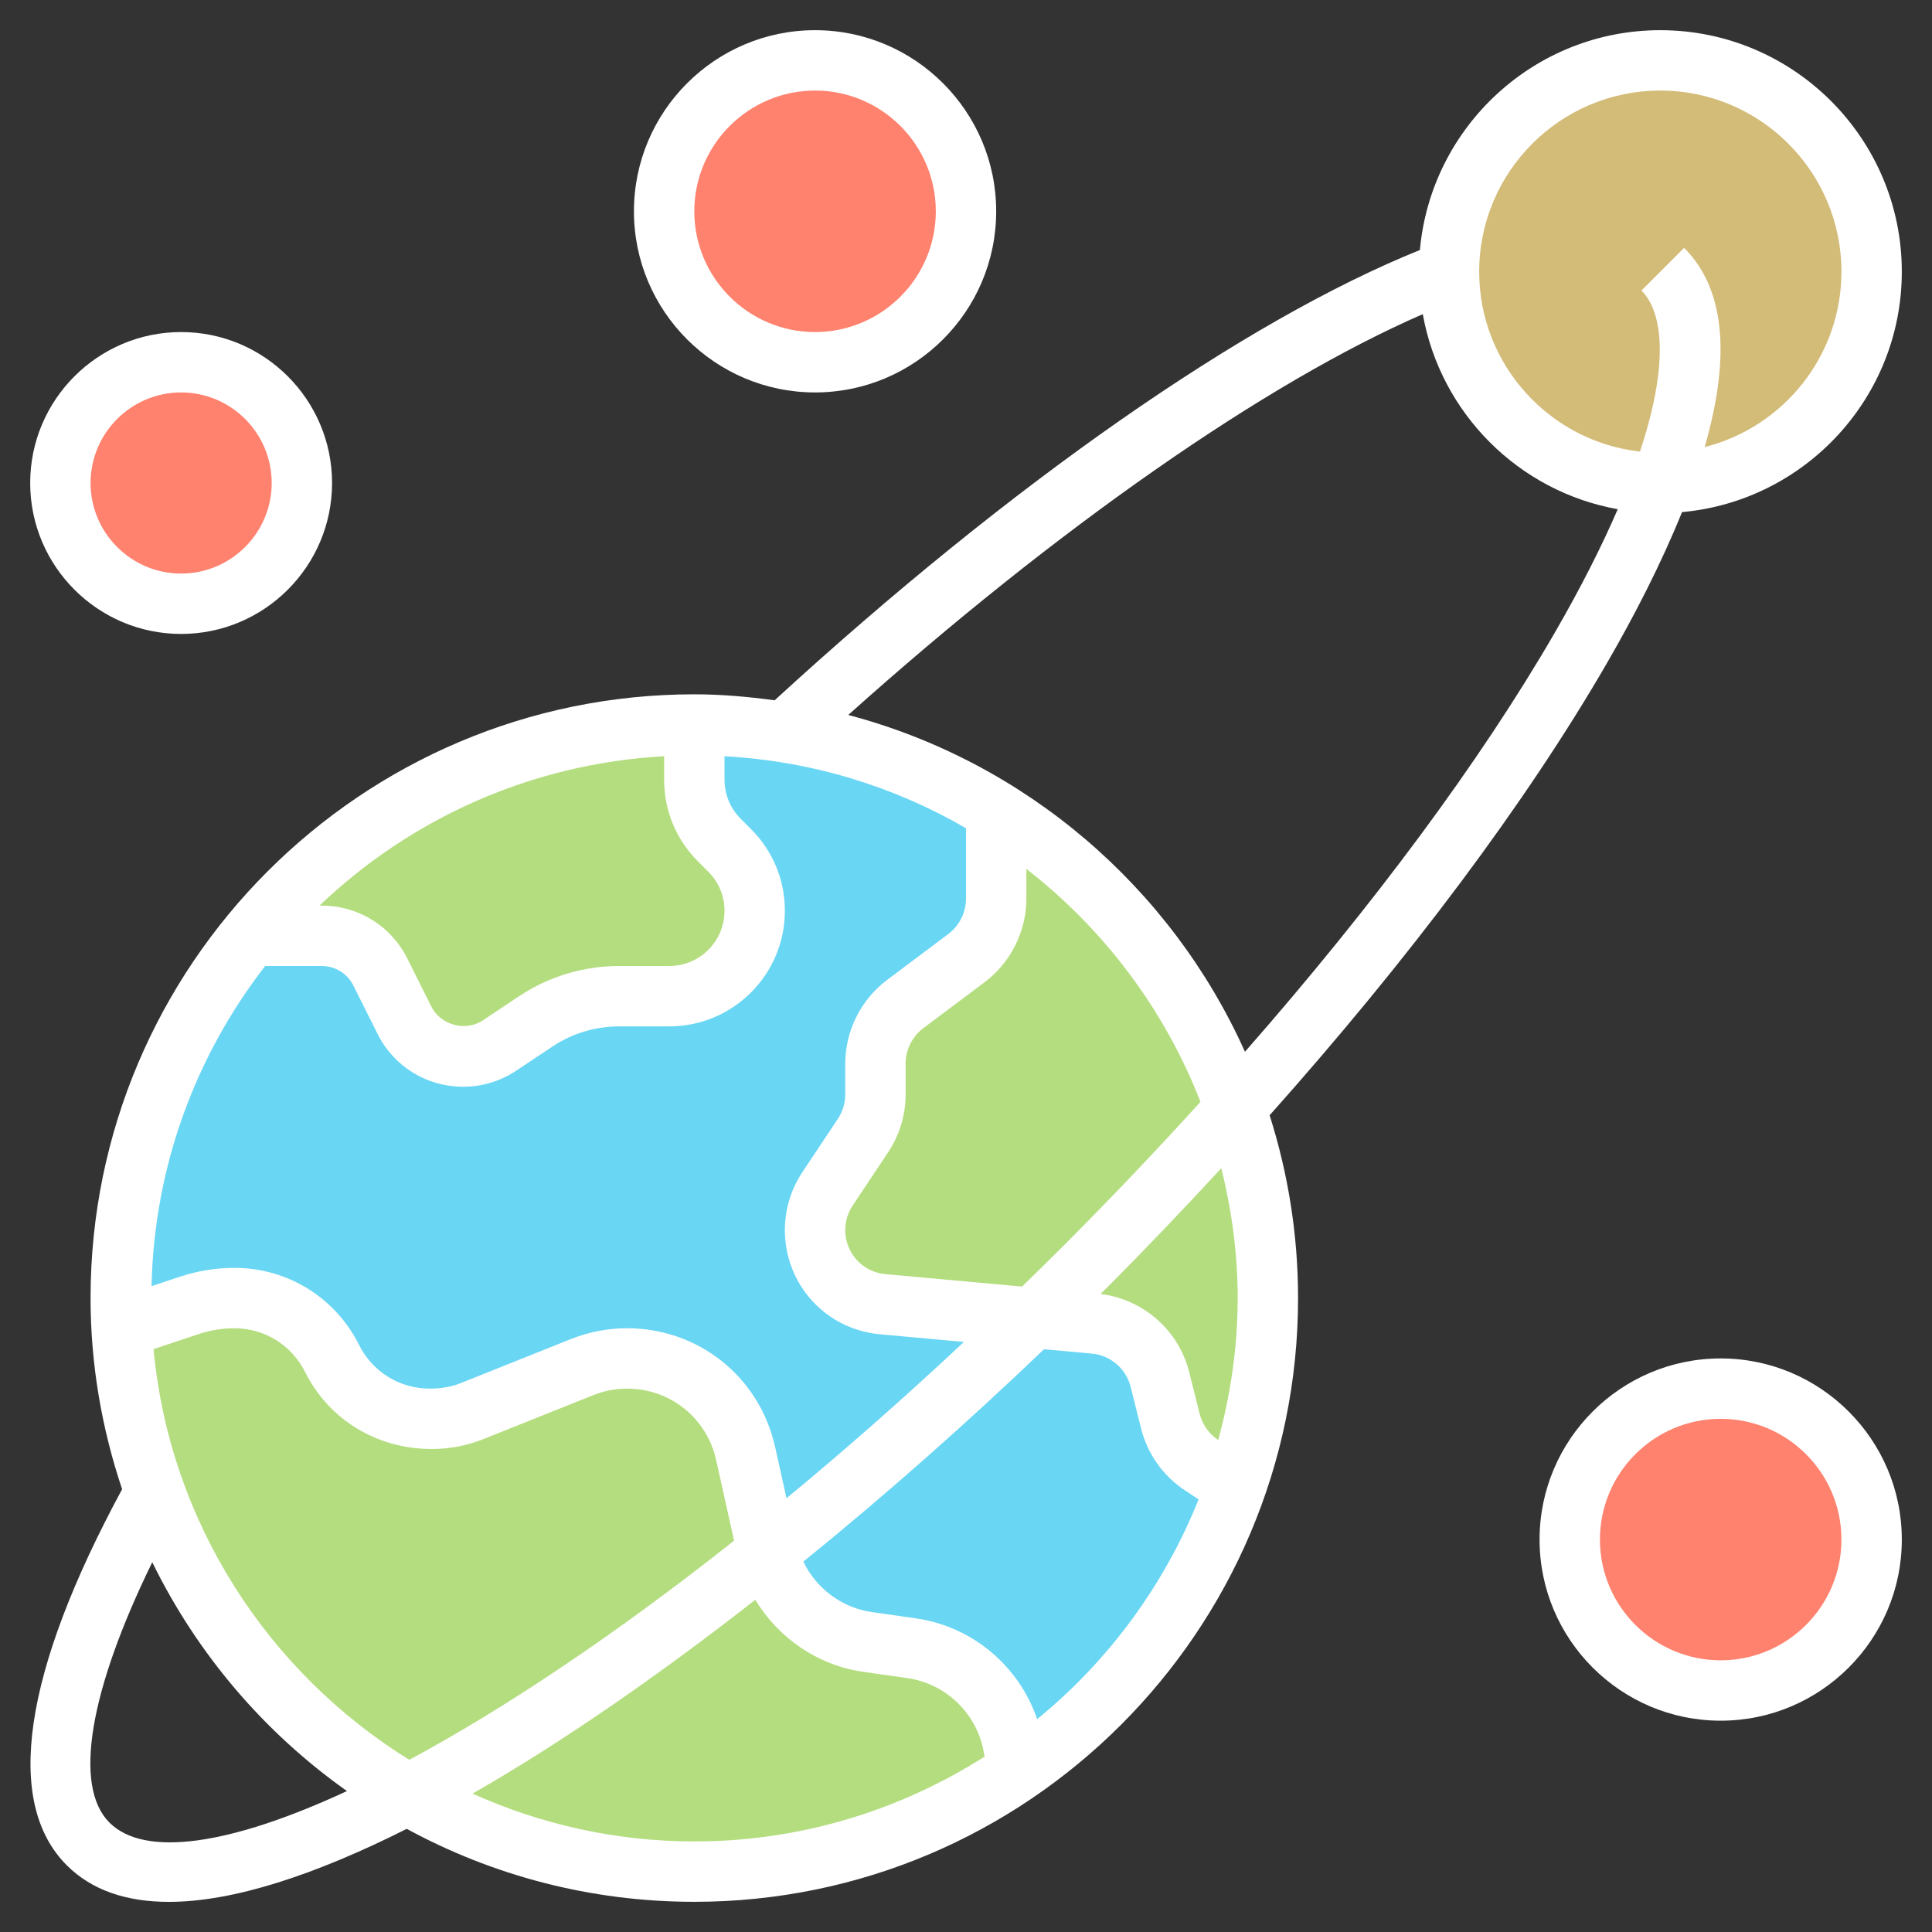 <?xml version="1.0"?>
<svg xmlns="http://www.w3.org/2000/svg" xmlns:xlink="http://www.w3.org/1999/xlink" xmlns:svgjs="http://svgjs.com/svgjs" version="1.1" width="512" height="512" x="0" y="0" viewBox="0 0 64 64" style="enable-background:new 0 0 512 512" xml:space="preserve" class=""><rect x="0" y="0" width="64" height="64" fill="#333333" stroke="none"/><g><g xmlns="http://www.w3.org/2000/svg"><g><g><path d="m55.02 16c-.01 0-.01 0-.02 0-3.87 0-7-3.13-7-7 0-.01 0-.02 0-.03.02-3.86 3.14-6.97 7-6.97 3.87 0 7 3.13 7 7 0 3.86-3.12 6.99-6.98 7z" fill="#d3bb78" data-original="#fcd770" style="" class=""/></g><g><circle cx="6" cy="16" fill="#ff826e" r="4" data-original="#ff826e" style="" class=""/></g><g><circle cx="27" cy="7" fill="#ff826e" r="5" data-original="#ff826e" style="" class=""/></g><g><circle cx="57" cy="51" fill="#ff826e" r="5" data-original="#ff826e" style="" class=""/></g><g><path d="m39.79 48.53 1.14.76c-1.35 3.84-3.89 7.12-7.19 9.38l-.18-.89c-.34-1.67-1.68-2.94-3.36-3.18l-1.46-.21c-1.61-.22-2.91-1.41-3.31-2.97 2.86-2.29 5.83-4.9 8.8-7.76l2.02.18c1.05.1 1.92.84 2.17 1.86l.35 1.37c.15.6.51 1.12 1.02 1.46z" fill="#69d6f4" data-original="#69d6f4" style="" class=""/></g><g><path d="m6.28 43.24-2.25.75h-.01c-.01-.33-.02-.66-.02-.99 0-4.55 1.6-8.73 4.27-12h.01 2.38c.82 0 1.57.46 1.94 1.2l.8 1.6c.37.74 1.12 1.2 1.94 1.2.43 0 .85-.13 1.21-.36l1.19-.8c.82-.55 1.79-.84 2.77-.84h1.66c.78 0 1.49-.32 2-.83s.83-1.22.83-2c0-.75-.3-1.47-.83-2l-.34-.34c-.53-.53-.83-1.25-.83-2v-1.83c1.02 0 2.03.08 3.01.24 2.53.4 4.9 1.31 6.99 2.6v.01 2.92c0 .77-.37 1.5-.99 1.97l-2.02 1.52c-.62.47-.99 1.2-.99 1.97v1.02c0 .49-.14.97-.41 1.37l-1.18 1.76c-.27.4-.41.88-.41 1.37 0 .63.24 1.22.64 1.66s.96.73 1.6.79l4.99.46c-2.97 2.86-5.94 5.47-8.8 7.76-.01-.04-.02-.08-.03-.12l-.7-3.15c-.2-.92-.72-1.71-1.41-2.27-.69-.55-1.57-.88-2.52-.88-.51 0-1.01.1-1.49.29l-3.63 1.45c-.43.17-.89.26-1.35.26h-.06c-1.37 0-2.63-.77-3.24-2s-1.87-2-3.24-2c-.5 0-1 .08-1.48.24z" fill="#69d6f4" data-original="#69d6f4" style="" class=""/></g><g><path d="m24.17 28.17c.53.53.83 1.25.83 2 0 .78-.32 1.49-.83 2s-1.22.83-2 .83h-1.66c-.98 0-1.95.29-2.77.84l-1.19.8c-.36.23-.78.36-1.21.36-.82 0-1.57-.46-1.94-1.2l-.8-1.6c-.37-.74-1.12-1.2-1.94-1.2h-2.38c3.48-4.27 8.78-7 14.72-7v1.83c0 .75.3 1.47.83 2z" fill="#b4dd7f" data-original="#b4dd7f" style="" class=""/></g><g><path d="m42 43c0 2.21-.38 4.32-1.07 6.29l-1.14-.76c-.51-.34-.87-.86-1.02-1.46l-.35-1.37c-.25-1.02-1.12-1.76-2.17-1.86l-2.02-.18c.58-.56 1.15-1.12 1.73-1.7 1.75-1.75 3.41-3.51 4.97-5.25.69 1.97 1.07 4.09 1.07 6.29z" fill="#b4dd7f" data-original="#b4dd7f" style="" class=""/></g><g><path d="m40.93 36.71c-1.56 1.74-3.22 3.5-4.97 5.25-.58.58-1.15 1.14-1.73 1.7l-4.99-.46c-.64-.06-1.2-.35-1.6-.79s-.64-1.03-.64-1.66c0-.49.14-.97.41-1.37l1.18-1.76c.27-.4.41-.88.41-1.37v-1.02c0-.77.37-1.5.99-1.97l2.02-1.52c.62-.47.99-1.2.99-1.97v-2.92c3.66 2.26 6.49 5.74 7.93 9.86z" fill="#b4dd7f" data-original="#b4dd7f" style="" class=""/></g><g><path d="m25.4 51.3c.01.04.02.08.03.12-4.32 3.46-8.42 6.2-11.93 8.02-3.85-2.21-6.85-5.76-8.38-10-.62-1.72-1-3.55-1.1-5.45h.01l2.25-.75c.48-.16.98-.24 1.48-.24 1.37 0 2.63.77 3.24 2s1.87 2 3.24 2h.06c.46 0 .92-.09 1.35-.26l3.63-1.45c.48-.19.98-.29 1.49-.29.95 0 1.83.33 2.52.88.69.56 1.21 1.35 1.41 2.27z" fill="#b4dd7f" data-original="#b4dd7f" style="" class=""/></g><g><path d="m33.56 57.78.18.89c-3.05 2.1-6.76 3.33-10.74 3.33-3.46 0-6.7-.93-9.5-2.56 3.51-1.82 7.61-4.56 11.93-8.02.4 1.56 1.7 2.75 3.31 2.97l1.46.21c1.68.24 3.02 1.51 3.36 3.18z" fill="#b4dd7f" data-original="#b4dd7f" style="" class=""/></g></g><g><path d="m53.226 21.977c.906-1.565 1.8-3.296 2.493-5.013 4.075-.366 7.281-3.796 7.281-7.964 0-4.411-3.589-8-8-8-4.169 0-7.599 3.206-7.964 7.282-5.819 2.346-13.541 7.731-21.375 14.916-.872-.117-1.756-.198-2.661-.198-11.028 0-20 8.972-20 20 0 2.215.377 4.34 1.045 6.333-3.279 6.065-3.918 10.37-1.834 12.456.831.831 1.982 1.213 3.385 1.213 2.128 0 4.839-.89 7.879-2.419 2.833 1.541 6.079 2.417 9.525 2.417 11.028 0 20-8.972 20-20 0-2.11-.334-4.143-.942-6.055 4.627-5.189 8.497-10.355 11.168-14.968zm1.774-18.977c3.309 0 6 2.691 6 6 0 2.801-1.932 5.153-4.531 5.81.77-2.664.814-5.105-.68-6.6l-1.414 1.414c.722.723.911 2.45-.049 5.335-2.992-.336-5.326-2.878-5.326-5.959 0-3.309 2.691-6 6-6zm-7.868 7.407c.586 3.283 3.176 5.874 6.458 6.461-.525 1.213-1.208 2.574-2.095 4.106-2.474 4.273-6.021 9.043-10.254 13.867-2.449-5.454-7.268-9.604-13.141-11.157 6.908-6.189 13.83-11.016 19.032-13.277zm-11.884 30.841c-.465.465-.928.922-1.39 1.371l-4.524-.411c-.76-.068-1.334-.697-1.334-1.461 0-.29.085-.571.247-.813l1.17-1.758c.381-.571.583-1.236.583-1.923v-1.02c0-.459.219-.898.587-1.174l2.026-1.52c.868-.65 1.387-1.687 1.387-2.772v-.983c2.563 1.988 4.572 4.646 5.767 7.717-1.442 1.587-2.947 3.175-4.519 4.747zm-9.194 8.383-.378-1.7c-.514-2.314-2.53-3.931-4.902-3.931-.642 0-1.27.121-1.865.359l-3.634 1.453c-.31.125-.637.188-1.039.188-.998 0-1.895-.555-2.341-1.447-.788-1.574-2.371-2.553-4.131-2.553-.612 0-1.219.099-1.805.293l-.939.313c.087-3.99 1.478-7.658 3.764-10.606h1.874c.447 0 .848.248 1.048.648l.8 1.599c.54 1.081 1.627 1.753 2.836 1.753.629 0 1.237-.185 1.76-.533l1.193-.795c.659-.44 1.426-.672 2.219-.672h1.658c2.111 0 3.828-1.717 3.828-3.829 0-1.022-.398-1.984-1.122-2.707l-.343-.343c-.345-.345-.535-.804-.535-1.292v-.778c2.903.161 5.622 1.004 8 2.385v2.331c0 .459-.219.898-.587 1.174l-2.026 1.52c-.868.65-1.387 1.686-1.387 2.772v1.02c0 .29-.085.571-.247.813l-1.17 1.758c-.381.571-.583 1.236-.583 1.923 0 1.806 1.355 3.29 3.153 3.453l2.779.253c-2.003 1.876-3.971 3.605-5.878 5.178zm-20.968-4.939 1.504-.502c.381-.126.776-.19 1.174-.19.998 0 1.895.555 2.341 1.447.788 1.574 2.371 2.553 4.198 2.553.59 0 1.167-.111 1.715-.33l3.635-1.454c.358-.143.735-.216 1.121-.216 1.427 0 2.64.973 2.949 2.365l.594 2.672c-3.969 3.142-7.63 5.577-10.759 7.259-4.672-2.895-7.933-7.854-8.472-13.604zm18.036-16.156.343.343c.345.345.535.804.535 1.292 0 1.009-.82 1.829-1.829 1.829h-1.658c-1.189 0-2.34.349-3.328 1.008l-1.193.795c-.564.377-1.395.156-1.698-.45l-.8-1.599c-.54-1.082-1.627-1.754-2.836-1.754h-.074c3.007-2.873 6.999-4.705 11.416-4.949v.778c0 1.022.398 1.984 1.122 2.707zm-19.497 31.839c-1.204-1.205-.665-4.367 1.419-8.624 1.487 3.037 3.71 5.644 6.45 7.58-3.892 1.806-6.709 2.204-7.869 1.044zm12.028-.959c2.949-1.687 6.137-3.896 9.368-6.421.763 1.267 2.067 2.171 3.577 2.387l1.459.208c1.257.18 2.269 1.137 2.518 2.382l.043.217c-2.786 1.77-6.079 2.811-9.618 2.811-2.618 0-5.1-.575-7.347-1.584zm18.704-2.467c-.601-1.76-2.142-3.071-4.018-3.339l-1.459-.208c-.997-.142-1.84-.786-2.269-1.67 2.687-2.179 5.381-4.555 7.974-7.037l1.58.144c.621.056 1.139.5 1.29 1.105l.344 1.373c.21.839.721 1.565 1.441 2.045l.465.309c-1.147 2.859-2.997 5.36-5.348 7.278zm6.643-13.949c0 1.629-.237 3.2-.644 4.702l-.007-.005c-.305-.203-.521-.511-.61-.866l-.344-1.373c-.348-1.393-1.523-2.419-2.94-2.594.068-.068.139-.134.207-.202 1.313-1.313 2.57-2.638 3.796-3.965.341 1.382.542 2.818.542 4.303z" fill="#ffffff" data-original="#000000" style="" class=""/><path d="m27 13c3.309 0 6-2.691 6-6s-2.691-6-6-6-6 2.691-6 6 2.691 6 6 6zm0-10c2.206 0 4 1.794 4 4s-1.794 4-4 4-4-1.794-4-4 1.794-4 4-4z" fill="#ffffff" data-original="#000000" style="" class=""/><path d="m57 45c-3.309 0-6 2.691-6 6s2.691 6 6 6 6-2.691 6-6-2.691-6-6-6zm0 10c-2.206 0-4-1.794-4-4s1.794-4 4-4 4 1.794 4 4-1.794 4-4 4z" fill="#ffffff" data-original="#000000" style="" class=""/><path d="m6 21c2.757 0 5-2.243 5-5s-2.243-5-5-5-5 2.243-5 5 2.243 5 5 5zm0-8c1.654 0 3 1.346 3 3s-1.346 3-3 3-3-1.346-3-3 1.346-3 3-3z" fill="#ffffff" data-original="#000000" style="" class=""/></g></g></g></svg>
